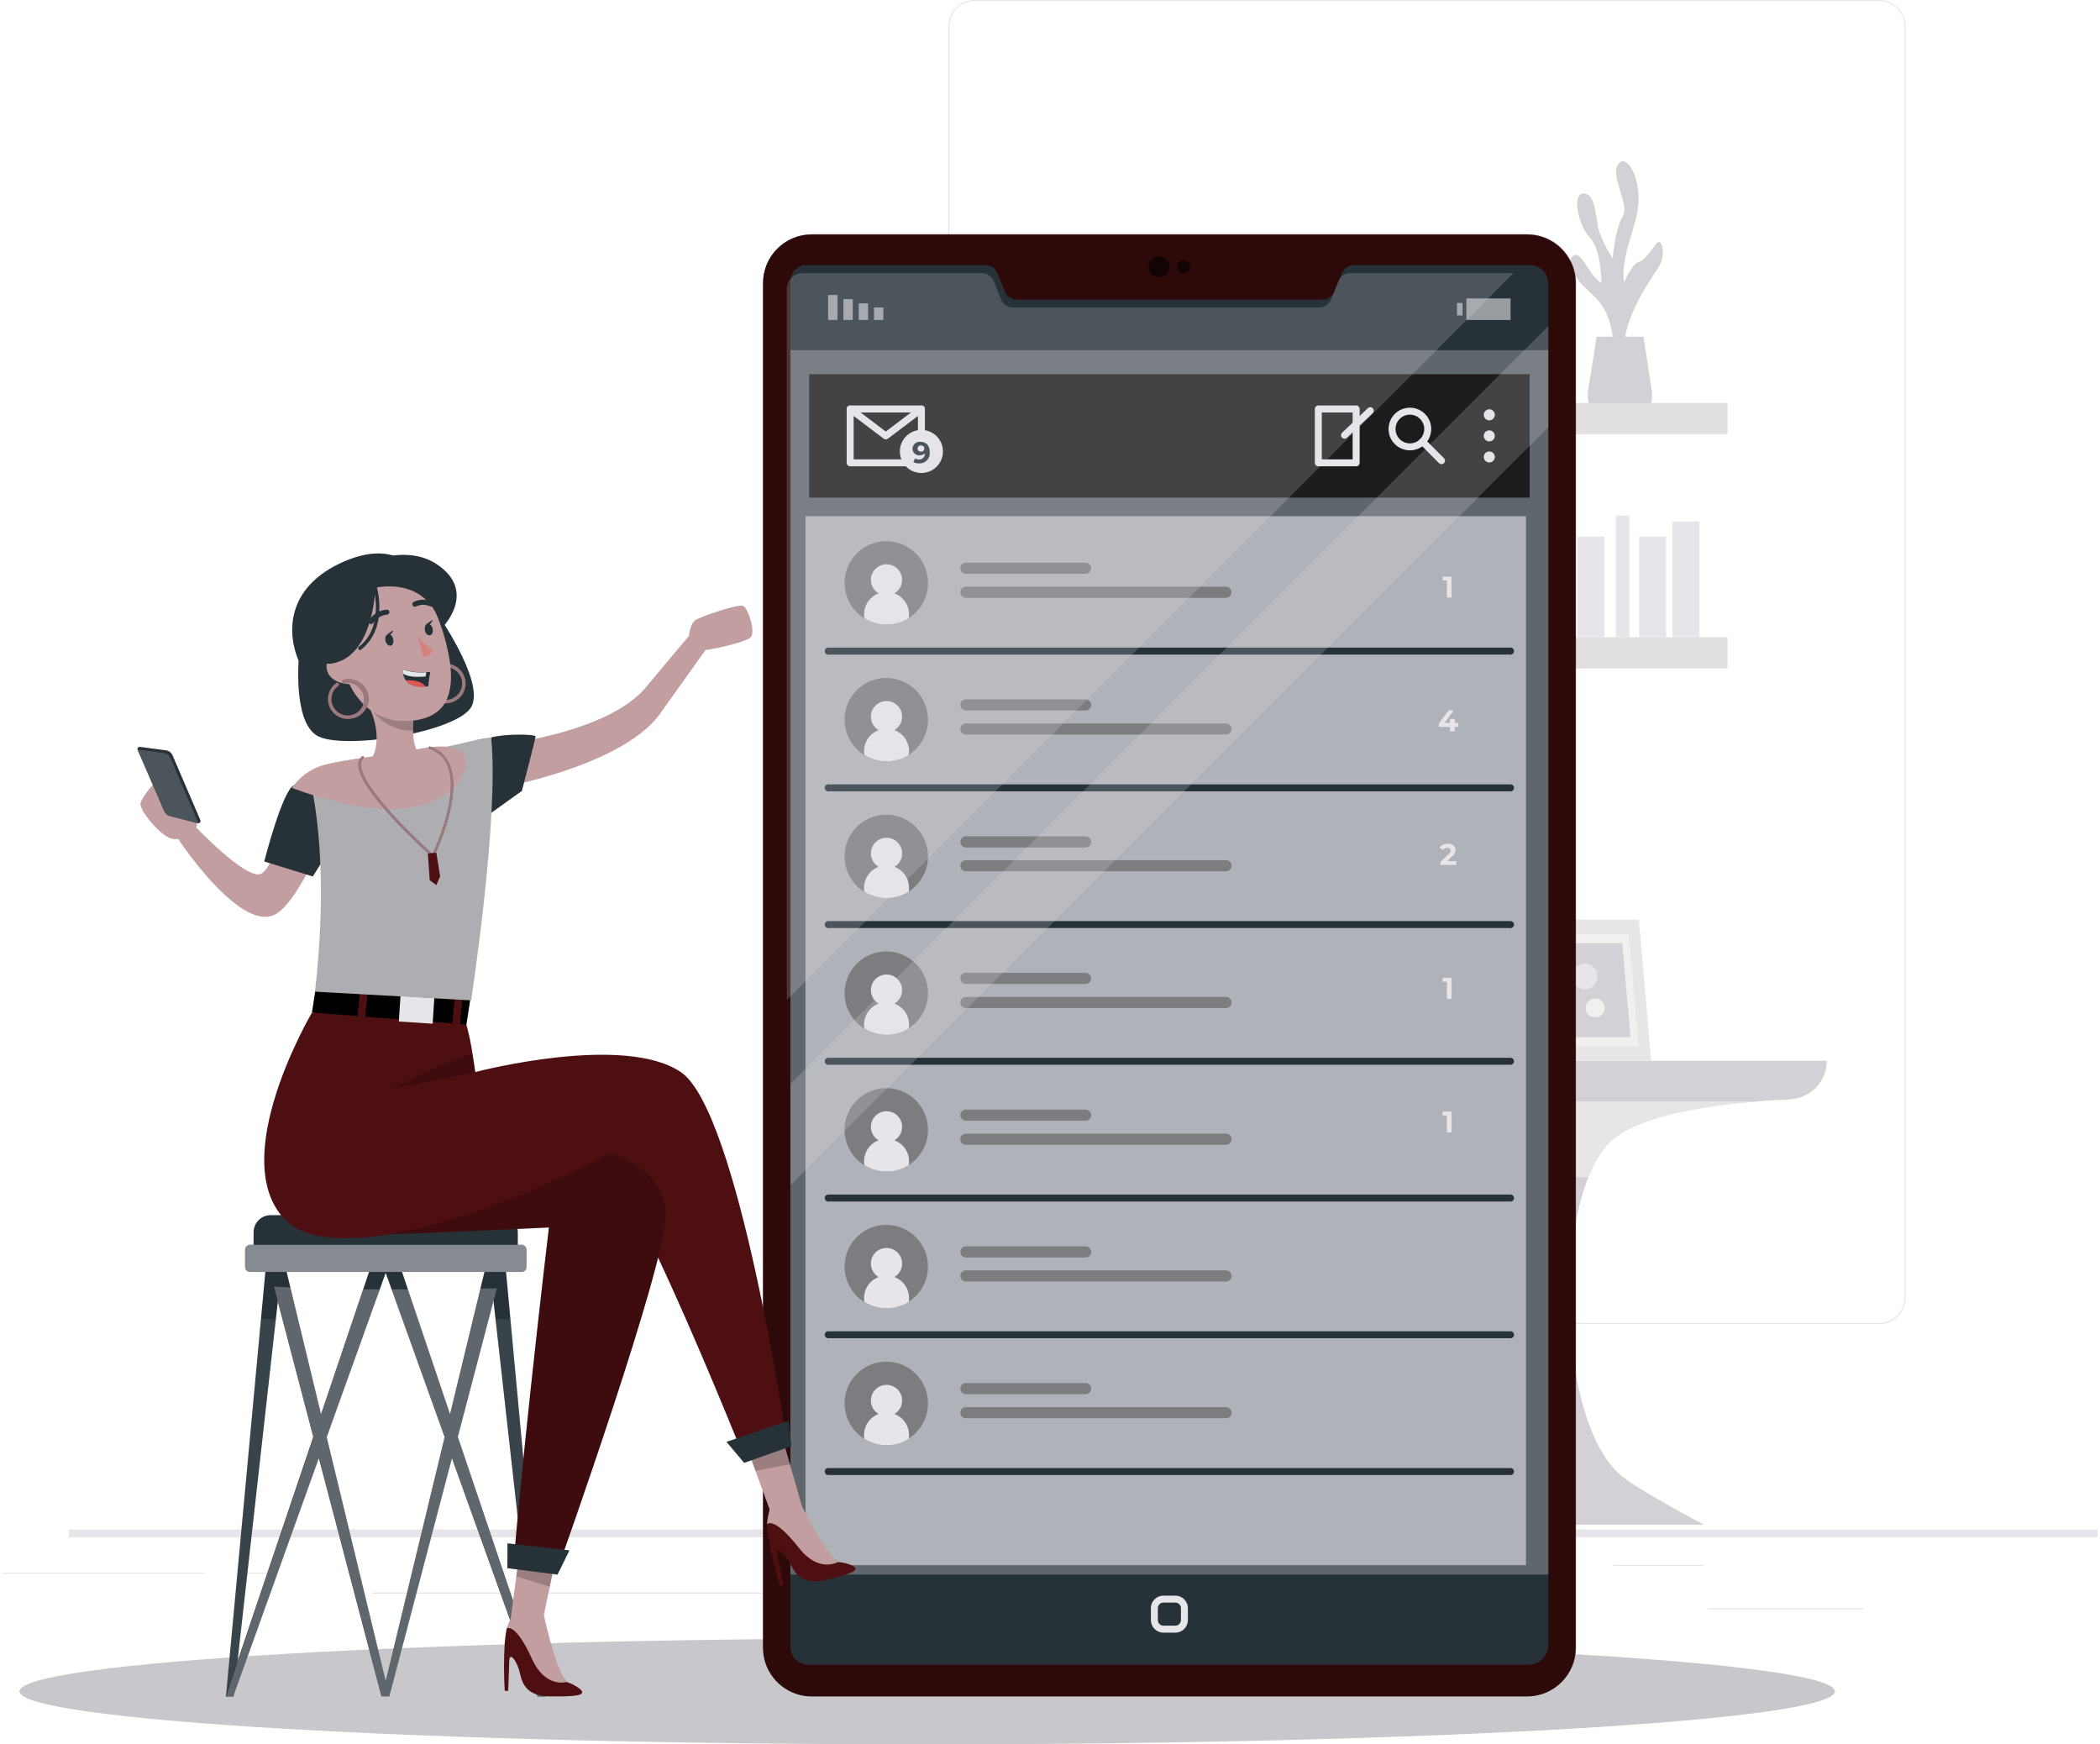 <svg width="301" height="250" viewBox="0 0 301 250" fill="none" xmlns="http://www.w3.org/2000/svg">
<path d="M300.657 219.204H9.876V220.322H300.657V219.204Z" fill="#E5E5EA"/>
<path d="M267.038 230.493H244.813V230.661H267.038V230.493Z" fill="#E5E5EA"/>
<path d="M187.401 232.318H181.57V232.486H187.401V232.318Z" fill="#E5E5EA"/>
<path d="M244.143 224.266H231.266V224.434H244.143V224.266Z" fill="#E5E5EA"/>
<path d="M29.325 225.393H0.343V225.561H29.325V225.393Z" fill="#E5E5EA"/>
<path d="M39.551 225.393H35.303V225.561H39.551V225.393Z" fill="#E5E5EA"/>
<path d="M116.224 228.225H53.361V228.393H116.224V228.225Z" fill="#E5E5EA"/>
<path d="M269.326 189.768H139.75C138.734 189.766 137.761 189.362 137.043 188.644C136.324 187.926 135.92 186.952 135.918 185.937V3.798C135.929 2.788 136.337 1.823 137.054 1.112C137.772 0.401 138.74 0.002 139.75 0H269.326C270.334 0.003 271.301 0.404 272.015 1.115C272.73 1.826 273.136 2.79 273.145 3.798V185.937C273.145 186.95 272.743 187.923 272.027 188.641C271.311 189.359 270.34 189.765 269.326 189.768ZM139.75 0.134C138.779 0.136 137.848 0.523 137.161 1.209C136.474 1.896 136.088 2.827 136.086 3.798V185.937C136.088 186.908 136.474 187.839 137.161 188.525C137.848 189.212 138.779 189.599 139.75 189.6H269.326C270.298 189.599 271.228 189.212 271.915 188.525C272.602 187.839 272.988 186.908 272.99 185.937V3.798C272.988 2.827 272.602 1.896 271.915 1.209C271.228 0.523 270.298 0.136 269.326 0.134H139.75Z" fill="#E5E5EA"/>
<path d="M181.214 152.036H261.832C261.831 153.46 261.281 154.83 260.296 155.859C259.311 156.887 257.967 157.496 256.544 157.559C247.881 157.954 234.554 159.323 230.327 164.115C222.449 173.053 223.214 204.444 232.648 211.711C235.608 213.992 244.237 218.515 244.237 218.515H198.815C198.815 218.515 206.867 213.899 209.672 211.711C219.067 204.383 219.328 173.012 211.417 164.115C207.357 159.552 194.863 158.075 186.481 157.612C185.057 157.533 183.716 156.911 182.736 155.874C181.756 154.836 181.212 153.463 181.214 152.036Z" fill="#D1D1D6"/>
<path d="M251.845 157.854C243.659 158.525 233.841 160.128 230.325 164.114C229.177 165.491 228.269 167.052 227.641 168.731H214.093C213.46 167.054 212.553 165.494 211.409 164.114C207.879 160.149 197.988 158.518 189.936 157.854H251.845Z" fill="#E6E6E6"/>
<path d="M215.557 152.077L216.65 139.548H200.76L199.667 152.077H215.557Z" fill="#E5E5EA"/>
<path d="M215.556 152.077L216.65 139.548H217.509L216.408 152.077H215.556Z" fill="#E0E0E0"/>
<path d="M214.046 150.801L214.918 140.823H202.269L201.397 150.801H214.046Z" fill="#F0F0F0"/>
<path d="M213.08 149.976L213.805 141.641H203.236L202.511 149.976H213.08Z" fill="#D1D1D6"/>
<path d="M220.71 152.036H236.674L234.903 131.791H218.939L220.71 152.036Z" fill="#E6E6E6"/>
<path d="M220.711 152.036H219.953L218.174 131.791H218.939L220.711 152.036Z" fill="#E0E0E0"/>
<path d="M222.16 149.976H234.87L233.454 133.858H220.751L222.16 149.976Z" fill="#F0F0F0"/>
<path d="M223.085 148.647H233.701L232.526 135.186H221.911L223.085 148.647Z" fill="#D1D1D6"/>
<path d="M228.447 141.239C228.276 141.411 228.073 141.548 227.849 141.641C227.625 141.735 227.385 141.783 227.142 141.783C226.899 141.783 226.659 141.735 226.435 141.641C226.211 141.548 226.008 141.411 225.837 141.239C225.492 140.892 225.299 140.423 225.299 139.934C225.299 139.445 225.492 138.976 225.837 138.629C226.184 138.284 226.653 138.091 227.142 138.091C227.631 138.091 228.1 138.284 228.447 138.629C228.62 138.8 228.756 139.003 228.85 139.227C228.943 139.451 228.991 139.691 228.991 139.934C228.991 140.177 228.943 140.417 228.85 140.641C228.756 140.865 228.62 141.068 228.447 141.239Z" fill="#E5E5EA"/>
<path d="M227.669 143.5C227.794 143.373 227.943 143.273 228.107 143.204C228.271 143.135 228.447 143.1 228.625 143.1C228.803 143.1 228.979 143.135 229.143 143.204C229.308 143.273 229.456 143.373 229.581 143.5C229.776 143.688 229.909 143.929 229.964 144.194C230.019 144.458 229.993 144.733 229.89 144.982C229.786 145.231 229.609 145.444 229.383 145.591C229.157 145.739 228.892 145.814 228.622 145.809C228.352 145.813 228.088 145.736 227.863 145.588C227.638 145.44 227.462 145.228 227.36 144.979C227.257 144.73 227.231 144.456 227.286 144.192C227.342 143.928 227.475 143.687 227.669 143.5Z" fill="#F0F0F0"/>
<path d="M231.145 50.623C231.145 50.623 231.93 45.436 228.145 42.114C224.361 38.792 224.696 36.813 225.777 36.551C226.857 36.289 227.857 39.618 229.521 40.537C229.521 40.537 229.575 35.8 227.884 34.055C226.193 32.31 225.307 27.814 226.917 27.734C228.528 27.653 228.689 30.418 229.018 32.35C229.346 34.283 231.145 37.048 231.145 37.048C231.145 37.048 231.494 32.813 232.581 31.069C233.668 29.324 230.769 25.331 231.91 23.587C233.051 21.842 235.023 25.164 234.856 28.908C234.688 32.653 232.172 36.638 232.782 40.544C232.782 40.544 233.883 37.799 234.869 37.551C235.855 37.303 236.882 35.484 237.52 34.813C238.157 34.142 239.016 36.471 237.52 38.631C236.023 40.792 232.198 46.57 232.782 51.247L231.145 50.623Z" fill="#D1D1D6"/>
<path d="M228.857 48.26L227.615 56.031C227.526 56.596 227.56 57.173 227.716 57.723C227.871 58.273 228.143 58.783 228.514 59.218C228.886 59.653 229.346 60.003 229.865 60.242C230.384 60.482 230.949 60.607 231.521 60.607H232.863C233.434 60.607 233.999 60.482 234.518 60.242C235.036 60.003 235.497 59.653 235.867 59.218C236.238 58.783 236.51 58.273 236.664 57.723C236.819 57.172 236.852 56.595 236.762 56.031L235.567 48.26H228.857Z" fill="#D1D1D6"/>
<path d="M247.612 57.742H160.082V62.238H247.612V57.742Z" fill="#E0E0E0"/>
<path d="M167.966 41.161H164.108V57.736H167.966V41.161Z" fill="#E5E5EA"/>
<path d="M186.615 41.161H182.756V57.736H186.615V41.161Z" fill="#E5E5EA"/>
<path d="M207.788 40.736L203.986 41.392L206.801 57.726L210.603 57.07L207.788 40.736Z" fill="#E5E5EA"/>
<path d="M172.751 43.349H168.892V57.743H172.751V43.349Z" fill="#E5E5EA"/>
<path d="M181.61 43.349H177.751V57.743H181.61V43.349Z" fill="#E5E5EA"/>
<path d="M203.981 43.349H200.122V57.743H203.981V43.349Z" fill="#E5E5EA"/>
<path d="M191.681 42.839L187.914 43.676L191.037 57.726L194.803 56.889L191.681 42.839Z" fill="#E5E5EA"/>
<path d="M176.079 40.343H174.154V57.743H176.079V40.343Z" fill="#E5E5EA"/>
<path d="M199.016 40.343H197.09V57.743H199.016V40.343Z" fill="#E5E5EA"/>
<path d="M160.082 95.81L247.611 95.81V91.314L160.082 91.314V95.81Z" fill="#E0E0E0"/>
<path d="M239.721 91.314H243.58V74.74H239.721V91.314Z" fill="#E5E5EA"/>
<path d="M221.079 91.314H224.937V74.74H221.079V91.314Z" fill="#E5E5EA"/>
<path d="M197.1 90.656L200.902 91.311L203.718 74.978L199.915 74.322L197.1 90.656Z" fill="#E5E5EA"/>
<path d="M234.943 91.314H238.801V76.921H234.943V91.314Z" fill="#E5E5EA"/>
<path d="M226.084 91.314H229.942V76.921H226.084V91.314Z" fill="#E5E5EA"/>
<path d="M203.713 91.314H207.571V76.921H203.713V91.314Z" fill="#E5E5EA"/>
<path d="M212.902 90.465L216.669 91.302L219.792 77.251L216.025 76.414L212.902 90.465Z" fill="#E5E5EA"/>
<path d="M231.614 91.307H233.54V73.907H231.614V91.307Z" fill="#E5E5EA"/>
<path d="M208.678 91.307H210.604V73.907H208.678V91.307Z" fill="#E5E5EA"/>
<path d="M168.478 91.167H187.267V78.196H168.478V91.167Z" fill="#E5E5EA"/>
<path d="M132.9 250C204.756 250 263.007 246.599 263.007 242.404C263.007 238.209 204.756 234.808 132.9 234.808C61.044 234.808 2.793 238.209 2.793 242.404C2.793 246.599 61.044 250 132.9 250Z" fill="#C7C7CC"/>
<path d="M218.873 33.605H116.339C112.485 33.605 109.36 36.73 109.36 40.584V236.157C109.36 240.011 112.485 243.135 116.339 243.135H218.873C222.727 243.135 225.851 240.011 225.851 236.157V40.584C225.851 36.73 222.727 33.605 218.873 33.605Z" fill="#270809"/>
<path opacity="0.4" d="M218.926 33.552H116.392C112.537 33.552 109.413 36.676 109.413 40.53V236.103C109.413 239.957 112.537 243.082 116.392 243.082H218.926C222.78 243.082 225.904 239.957 225.904 236.103V40.53C225.904 36.676 222.78 33.552 218.926 33.552Z" fill="#3A0B0E"/>
<path d="M221.925 40.624V235.741C221.925 236.119 221.85 236.494 221.704 236.843C221.557 237.192 221.343 237.509 221.073 237.774C220.803 238.039 220.484 238.249 220.132 238.389C219.781 238.53 219.405 238.599 219.026 238.593H115.882C115.538 238.597 115.197 238.532 114.879 238.402C114.561 238.272 114.272 238.079 114.03 237.835C113.789 237.59 113.599 237.3 113.472 236.98C113.345 236.661 113.283 236.319 113.292 235.976V40.389C113.28 40.087 113.328 39.785 113.434 39.5C113.539 39.216 113.7 38.956 113.906 38.734C114.112 38.512 114.36 38.333 114.636 38.207C114.912 38.081 115.21 38.011 115.513 38.001H141.294C141.655 38.006 142.007 38.119 142.304 38.326C142.6 38.533 142.828 38.824 142.958 39.161L144.025 41.785C144.155 42.12 144.382 42.408 144.678 42.613C144.973 42.818 145.323 42.929 145.682 42.933H189.588C189.951 42.939 190.308 42.835 190.61 42.633C190.912 42.432 191.145 42.143 191.279 41.805L192.353 39.161C192.481 38.825 192.708 38.534 193.003 38.327C193.299 38.12 193.65 38.006 194.01 38.001H219.395C220.076 38.02 220.723 38.306 221.196 38.796C221.669 39.287 221.931 39.943 221.925 40.624Z" fill="#263238"/>
<path opacity="0.3" d="M221.925 50.186H113.292V225.661H221.925V50.186Z" fill="#E5E5EA"/>
<path opacity="0.6" d="M125.27 45.858H126.612V44.067H125.27V45.858Z" fill="#E5E5EA"/>
<path opacity="0.6" d="M123.083 45.858H124.425V43.476H123.083V45.858Z" fill="#E5E5EA"/>
<path opacity="0.6" d="M120.889 45.858H122.231V42.879H120.889V45.858Z" fill="#E5E5EA"/>
<path opacity="0.6" d="M118.701 45.858H120.043V42.282H118.701V45.858Z" fill="#E5E5EA"/>
<path opacity="0.6" d="M209.632 43.422H208.833V45.214H209.632V43.422Z" fill="#E5E5EA"/>
<path opacity="0.6" d="M210.183 45.865H216.517V42.772H210.183V45.865Z" fill="#E5E5EA"/>
<path d="M219.248 53.629H115.976V71.324H219.248V53.629Z" fill="#1C1C1E"/>
<path d="M213.465 60.245C213.902 60.245 214.257 59.891 214.257 59.454C214.257 59.016 213.902 58.662 213.465 58.662C213.028 58.662 212.673 59.016 212.673 59.454C212.673 59.891 213.028 60.245 213.465 60.245Z" fill="#E5E5EA"/>
<path d="M213.465 63.265C213.902 63.265 214.257 62.911 214.257 62.474C214.257 62.036 213.902 61.682 213.465 61.682C213.028 61.682 212.673 62.036 212.673 62.474C212.673 62.911 213.028 63.265 213.465 63.265Z" fill="#E5E5EA"/>
<path d="M213.465 66.285C213.902 66.285 214.257 65.93 214.257 65.493C214.257 65.056 213.902 64.701 213.465 64.701C213.028 64.701 212.673 65.056 212.673 65.493C212.673 65.93 213.028 66.285 213.465 66.285Z" fill="#E5E5EA"/>
<path d="M202.083 64.043C203.495 64.043 204.64 62.898 204.64 61.486C204.64 60.074 203.495 58.93 202.083 58.93C200.671 58.93 199.527 60.074 199.527 61.486C199.527 62.898 200.671 64.043 202.083 64.043Z" stroke="#E5E5EA" stroke-linecap="round" stroke-linejoin="round"/>
<path d="M203.889 63.292L206.613 66.023" stroke="#E5E5EA" stroke-linecap="round" stroke-linejoin="round"/>
<path d="M194.381 58.615H188.959V66.332H194.381V58.615Z" stroke="#E5E5EA" stroke-linecap="round" stroke-linejoin="round"/>
<path d="M196.399 58.863L192.715 62.373" stroke="#E5E5EA" stroke-linecap="round" stroke-linejoin="round"/>
<path d="M132.069 58.615H121.856V66.332H132.069V58.615Z" stroke="#E5E5EA" stroke-linecap="round" stroke-linejoin="round"/>
<path d="M121.856 58.615L126.962 62.473L132.069 58.615" stroke="#E5E5EA" stroke-linecap="round" stroke-linejoin="round"/>
<path opacity="0.6" d="M218.726 73.984H115.454V224.322H218.726V73.984Z" fill="#E5E5EA"/>
<path d="M118.708 93.313H216.511" stroke="#263238" stroke-linecap="round" stroke-linejoin="round"/>
<path opacity="0.3" d="M133.014 83.543C133.014 84.726 132.663 85.882 132.006 86.865C131.349 87.848 130.415 88.615 129.323 89.067C128.23 89.52 127.028 89.638 125.868 89.407C124.709 89.177 123.643 88.607 122.807 87.771C121.971 86.935 121.401 85.87 121.171 84.71C120.94 83.55 121.058 82.348 121.511 81.255C121.963 80.163 122.73 79.229 123.713 78.572C124.696 77.915 125.852 77.564 127.035 77.564C127.82 77.564 128.598 77.718 129.324 78.018C130.05 78.318 130.709 78.758 131.264 79.314C131.82 79.869 132.26 80.528 132.56 81.254C132.86 81.98 133.015 82.758 133.014 83.543Z" fill="black"/>
<path d="M128.203 85.04C128.627 84.791 128.957 84.409 129.142 83.953C129.327 83.498 129.357 82.994 129.228 82.519C129.099 82.045 128.817 81.626 128.426 81.328C128.035 81.029 127.557 80.868 127.066 80.868C126.574 80.868 126.096 81.029 125.705 81.328C125.314 81.626 125.033 82.045 124.903 82.519C124.774 82.994 124.804 83.498 124.989 83.953C125.175 84.409 125.504 84.791 125.928 85.04C125.317 85.272 124.79 85.684 124.418 86.222C124.047 86.76 123.848 87.399 123.848 88.053C123.846 88.238 123.862 88.422 123.895 88.603C124.847 89.2 125.948 89.516 127.072 89.516C128.196 89.516 129.297 89.2 130.25 88.603C130.282 88.422 130.298 88.238 130.297 88.053C130.297 87.397 130.096 86.757 129.722 86.219C129.348 85.68 128.818 85.269 128.203 85.04Z" fill="#E5E5EA"/>
<path opacity="0.3" d="M155.607 82.235H138.435C138.331 82.235 138.227 82.215 138.131 82.174C138.034 82.134 137.947 82.075 137.873 82.001C137.799 81.927 137.741 81.839 137.702 81.742C137.663 81.645 137.643 81.541 137.644 81.437C137.644 81.227 137.727 81.025 137.875 80.877C138.024 80.728 138.225 80.645 138.435 80.645H155.607C155.817 80.645 156.019 80.728 156.167 80.877C156.316 81.025 156.399 81.227 156.399 81.437C156.4 81.541 156.38 81.645 156.341 81.742C156.301 81.839 156.243 81.927 156.169 82.001C156.096 82.075 156.008 82.134 155.912 82.174C155.815 82.215 155.712 82.235 155.607 82.235Z" fill="black"/>
<path opacity="0.3" d="M175.738 85.684H138.435C138.225 85.682 138.023 85.597 137.875 85.448C137.727 85.298 137.644 85.096 137.644 84.885C137.643 84.781 137.663 84.677 137.702 84.58C137.741 84.484 137.799 84.395 137.873 84.321C137.947 84.247 138.034 84.188 138.131 84.148C138.227 84.108 138.331 84.087 138.435 84.087H175.738C175.947 84.091 176.146 84.176 176.292 84.326C176.438 84.475 176.518 84.677 176.517 84.885C176.517 85.094 176.435 85.294 176.29 85.443C176.144 85.592 175.946 85.679 175.738 85.684Z" fill="black"/>
<path d="M118.708 112.915H216.511" stroke="#263238" stroke-linecap="round" stroke-linejoin="round"/>
<path opacity="0.3" d="M133.014 103.144C133.014 104.326 132.663 105.482 132.006 106.466C131.349 107.449 130.415 108.215 129.323 108.668C128.23 109.12 127.028 109.239 125.868 109.008C124.709 108.777 123.643 108.208 122.807 107.372C121.971 106.536 121.401 105.47 121.171 104.31C120.94 103.151 121.058 101.948 121.511 100.856C121.963 99.763 122.73 98.83 123.713 98.173C124.696 97.516 125.852 97.165 127.035 97.165C127.82 97.164 128.598 97.318 129.324 97.618C130.05 97.918 130.709 98.359 131.264 98.914C131.82 99.47 132.26 100.129 132.56 100.855C132.86 101.581 133.015 102.359 133.014 103.144Z" fill="black"/>
<path d="M128.203 104.641C128.627 104.391 128.957 104.009 129.142 103.554C129.327 103.098 129.357 102.595 129.228 102.12C129.099 101.646 128.817 101.227 128.426 100.929C128.035 100.63 127.557 100.468 127.066 100.468C126.574 100.468 126.096 100.63 125.705 100.929C125.314 101.227 125.033 101.646 124.903 102.12C124.774 102.595 124.804 103.098 124.989 103.554C125.175 104.009 125.504 104.391 125.928 104.641C125.317 104.872 124.79 105.285 124.418 105.823C124.047 106.361 123.848 107 123.848 107.654C123.846 107.838 123.862 108.022 123.895 108.204C124.847 108.801 125.948 109.117 127.072 109.117C128.196 109.117 129.297 108.801 130.25 108.204C130.282 108.022 130.298 107.838 130.297 107.654C130.297 106.998 130.096 106.358 129.722 105.819C129.348 105.281 128.818 104.869 128.203 104.641Z" fill="#E5E5EA"/>
<path opacity="0.3" d="M155.607 101.829H138.435C138.225 101.829 138.024 101.746 137.875 101.597C137.727 101.449 137.644 101.247 137.644 101.037C137.643 100.933 137.663 100.829 137.702 100.732C137.741 100.635 137.799 100.547 137.873 100.473C137.947 100.399 138.034 100.34 138.131 100.299C138.227 100.259 138.331 100.239 138.435 100.239H155.607C155.712 100.239 155.815 100.259 155.912 100.299C156.008 100.34 156.096 100.399 156.169 100.473C156.243 100.547 156.301 100.635 156.341 100.732C156.38 100.829 156.4 100.933 156.399 101.037C156.399 101.247 156.316 101.449 156.167 101.597C156.019 101.746 155.817 101.829 155.607 101.829Z" fill="black"/>
<path opacity="0.3" d="M175.738 105.278H138.435C138.331 105.278 138.227 105.257 138.131 105.217C138.034 105.177 137.947 105.118 137.873 105.044C137.799 104.969 137.741 104.881 137.702 104.784C137.663 104.688 137.643 104.584 137.644 104.479C137.644 104.269 137.727 104.068 137.875 103.919C138.024 103.771 138.225 103.688 138.435 103.688H175.738C175.946 103.691 176.144 103.776 176.289 103.924C176.435 104.072 176.517 104.272 176.517 104.479C176.518 104.688 176.438 104.889 176.292 105.039C176.146 105.188 175.947 105.274 175.738 105.278Z" fill="black"/>
<path d="M118.708 132.509H216.511" stroke="#263238" stroke-linecap="round" stroke-linejoin="round"/>
<path opacity="0.3" d="M133.014 122.739C133.014 123.921 132.663 125.077 132.006 126.06C131.349 127.044 130.415 127.81 129.323 128.262C128.23 128.715 127.028 128.833 125.868 128.603C124.709 128.372 123.643 127.803 122.807 126.966C121.971 126.13 121.401 125.065 121.171 123.905C120.94 122.745 121.058 121.543 121.511 120.451C121.963 119.358 122.73 118.424 123.713 117.767C124.696 117.11 125.852 116.76 127.035 116.76C127.82 116.759 128.598 116.913 129.324 117.213C130.05 117.513 130.709 117.954 131.264 118.509C131.82 119.064 132.26 119.724 132.56 120.45C132.86 121.175 133.015 121.953 133.014 122.739Z" fill="black"/>
<path d="M128.203 124.235C128.627 123.986 128.957 123.604 129.142 123.149C129.327 122.693 129.357 122.189 129.228 121.715C129.099 121.24 128.817 120.822 128.426 120.523C128.035 120.225 127.557 120.063 127.066 120.063C126.574 120.063 126.096 120.225 125.705 120.523C125.314 120.822 125.033 121.24 124.903 121.715C124.774 122.189 124.804 122.693 124.989 123.149C125.175 123.604 125.504 123.986 125.928 124.235C125.317 124.467 124.79 124.879 124.418 125.418C124.047 125.956 123.848 126.594 123.848 127.248C123.846 127.433 123.862 127.617 123.895 127.799C124.847 128.395 125.948 128.712 127.072 128.712C128.196 128.712 129.297 128.395 130.25 127.799C130.282 127.617 130.298 127.433 130.297 127.248C130.297 126.593 130.096 125.952 129.722 125.414C129.348 124.875 128.818 124.464 128.203 124.235Z" fill="#E5E5EA"/>
<path opacity="0.3" d="M155.607 121.457H138.435C138.331 121.457 138.227 121.436 138.131 121.396C138.034 121.356 137.947 121.297 137.873 121.222C137.799 121.148 137.741 121.06 137.702 120.963C137.663 120.866 137.643 120.763 137.644 120.658C137.644 120.448 137.727 120.246 137.875 120.096C138.023 119.946 138.225 119.861 138.435 119.86H155.607C155.818 119.861 156.019 119.946 156.167 120.096C156.316 120.246 156.399 120.448 156.399 120.658C156.4 120.763 156.38 120.866 156.341 120.963C156.301 121.06 156.243 121.148 156.169 121.222C156.096 121.297 156.008 121.356 155.912 121.396C155.815 121.436 155.712 121.457 155.607 121.457Z" fill="black"/>
<path opacity="0.3" d="M175.738 124.873H138.435C138.225 124.873 138.024 124.789 137.875 124.641C137.727 124.492 137.644 124.291 137.644 124.081C137.643 123.976 137.663 123.873 137.702 123.776C137.741 123.679 137.799 123.591 137.873 123.517C137.947 123.442 138.034 123.383 138.131 123.343C138.227 123.303 138.331 123.282 138.435 123.282H175.738C175.843 123.282 175.946 123.303 176.043 123.343C176.139 123.383 176.227 123.442 176.3 123.517C176.374 123.591 176.432 123.679 176.472 123.776C176.511 123.873 176.531 123.976 176.53 124.081C176.53 124.185 176.509 124.288 176.47 124.384C176.43 124.48 176.372 124.567 176.298 124.641C176.224 124.714 176.137 124.773 176.041 124.812C175.945 124.852 175.842 124.873 175.738 124.873Z" fill="black"/>
<path d="M118.708 152.103H216.511" stroke="#263238" stroke-linecap="round" stroke-linejoin="round"/>
<path opacity="0.3" d="M133.014 142.339C133.014 143.522 132.663 144.678 132.006 145.661C131.349 146.644 130.415 147.411 129.323 147.863C128.23 148.316 127.028 148.434 125.868 148.203C124.709 147.973 123.643 147.403 122.807 146.567C121.971 145.731 121.401 144.665 121.171 143.506C120.94 142.346 121.058 141.144 121.511 140.051C121.963 138.959 122.73 138.025 123.713 137.368C124.696 136.711 125.852 136.36 127.035 136.36C127.82 136.359 128.598 136.514 129.324 136.814C130.05 137.114 130.709 137.554 131.264 138.11C131.82 138.665 132.26 139.324 132.56 140.05C132.86 140.776 133.015 141.554 133.014 142.339Z" fill="black"/>
<path d="M128.203 143.836C128.627 143.587 128.957 143.205 129.142 142.749C129.327 142.294 129.357 141.79 129.228 141.315C129.099 140.841 128.817 140.422 128.426 140.124C128.035 139.825 127.557 139.664 127.066 139.664C126.574 139.664 126.096 139.825 125.705 140.124C125.314 140.422 125.033 140.841 124.903 141.315C124.774 141.79 124.804 142.294 124.989 142.749C125.175 143.205 125.504 143.587 125.928 143.836C125.317 144.068 124.79 144.48 124.418 145.018C124.047 145.556 123.848 146.195 123.848 146.849C123.846 147.034 123.862 147.218 123.895 147.399C124.847 147.996 125.948 148.312 127.072 148.312C128.196 148.312 129.297 147.996 130.25 147.399C130.282 147.218 130.298 147.034 130.297 146.849C130.297 146.193 130.096 145.553 129.722 145.014C129.348 144.476 128.818 144.065 128.203 143.836Z" fill="#E5E5EA"/>
<path opacity="0.3" d="M155.607 141.024H138.435C138.331 141.024 138.227 141.004 138.131 140.963C138.034 140.923 137.947 140.864 137.873 140.79C137.799 140.716 137.741 140.628 137.702 140.531C137.663 140.434 137.643 140.33 137.644 140.226C137.644 140.016 137.727 139.814 137.875 139.666C138.024 139.517 138.225 139.434 138.435 139.434H155.607C155.712 139.436 155.815 139.458 155.911 139.5C156.007 139.542 156.093 139.602 156.166 139.678C156.238 139.753 156.295 139.842 156.332 139.94C156.37 140.037 156.388 140.141 156.386 140.246C156.382 140.451 156.299 140.647 156.154 140.792C156.008 140.938 155.812 141.021 155.607 141.024Z" fill="black"/>
<path opacity="0.3" d="M175.738 144.473H138.435C138.331 144.473 138.227 144.452 138.131 144.412C138.034 144.372 137.947 144.313 137.873 144.239C137.799 144.165 137.741 144.076 137.702 143.98C137.663 143.883 137.643 143.779 137.644 143.674C137.644 143.464 137.727 143.262 137.875 143.112C138.023 142.963 138.225 142.878 138.435 142.876H175.738C175.949 142.878 176.15 142.963 176.298 143.112C176.447 143.262 176.53 143.464 176.53 143.674C176.531 143.779 176.511 143.883 176.472 143.98C176.432 144.076 176.374 144.165 176.3 144.239C176.227 144.313 176.139 144.372 176.043 144.412C175.946 144.452 175.843 144.473 175.738 144.473Z" fill="black"/>
<path d="M118.708 171.704H216.511" stroke="#263238" stroke-linecap="round" stroke-linejoin="round"/>
<path opacity="0.3" d="M133.014 161.934C133.014 163.117 132.663 164.272 132.006 165.256C131.349 166.239 130.415 167.005 129.323 167.458C128.23 167.91 127.028 168.029 125.868 167.798C124.709 167.567 123.643 166.998 122.807 166.162C121.971 165.326 121.401 164.26 121.171 163.1C120.94 161.941 121.058 160.738 121.511 159.646C121.963 158.553 122.73 157.62 123.713 156.963C124.696 156.306 125.852 155.955 127.035 155.955C127.82 155.954 128.598 156.108 129.324 156.408C130.05 156.709 130.709 157.149 131.264 157.704C131.82 158.26 132.26 158.919 132.56 159.645C132.86 160.371 133.015 161.149 133.014 161.934Z" fill="black"/>
<path d="M128.203 163.43C128.627 163.18 128.957 162.798 129.142 162.343C129.327 161.887 129.357 161.384 129.228 160.909C129.099 160.435 128.817 160.016 128.426 159.718C128.035 159.419 127.557 159.257 127.066 159.257C126.574 159.257 126.096 159.419 125.705 159.718C125.314 160.016 125.033 160.435 124.903 160.909C124.774 161.384 124.804 161.887 124.989 162.343C125.175 162.798 125.504 163.18 125.928 163.43C125.317 163.661 124.79 164.074 124.418 164.612C124.047 165.15 123.848 165.789 123.848 166.443C123.846 166.627 123.862 166.811 123.895 166.993C124.847 167.59 125.948 167.906 127.072 167.906C128.196 167.906 129.297 167.59 130.25 166.993C130.282 166.811 130.298 166.627 130.297 166.443C130.297 165.787 130.096 165.147 129.722 164.608C129.348 164.07 128.818 163.658 128.203 163.43Z" fill="#E5E5EA"/>
<path opacity="0.3" d="M155.607 160.625H138.435C138.225 160.623 138.023 160.538 137.875 160.388C137.727 160.239 137.644 160.037 137.644 159.826C137.643 159.722 137.663 159.618 137.702 159.521C137.741 159.424 137.799 159.336 137.873 159.262C137.947 159.188 138.034 159.129 138.131 159.089C138.227 159.048 138.331 159.028 138.435 159.028H155.607C155.712 159.028 155.815 159.048 155.912 159.089C156.008 159.129 156.096 159.188 156.169 159.262C156.243 159.336 156.301 159.424 156.341 159.521C156.38 159.618 156.4 159.722 156.399 159.826C156.399 160.037 156.316 160.239 156.167 160.388C156.019 160.538 155.818 160.623 155.607 160.625Z" fill="black"/>
<path opacity="0.3" d="M175.738 164.068H138.435C138.225 164.068 138.024 163.984 137.875 163.836C137.727 163.687 137.644 163.486 137.644 163.276C137.643 163.172 137.663 163.068 137.702 162.971C137.741 162.874 137.799 162.786 137.873 162.712C137.947 162.638 138.034 162.579 138.131 162.538C138.227 162.498 138.331 162.478 138.435 162.478H175.738C175.843 162.478 175.946 162.498 176.043 162.538C176.139 162.579 176.227 162.638 176.3 162.712C176.374 162.786 176.432 162.874 176.472 162.971C176.511 163.068 176.531 163.172 176.53 163.276C176.53 163.38 176.509 163.483 176.47 163.579C176.43 163.675 176.372 163.762 176.298 163.836C176.224 163.909 176.137 163.968 176.041 164.008C175.945 164.047 175.842 164.068 175.738 164.068Z" fill="black"/>
<path d="M118.708 191.298H216.511" stroke="#263238" stroke-linecap="round" stroke-linejoin="round"/>
<path opacity="0.3" d="M133.014 181.528C133.014 182.71 132.663 183.866 132.006 184.849C131.349 185.833 130.415 186.599 129.323 187.052C128.23 187.504 127.028 187.622 125.868 187.392C124.709 187.161 123.643 186.592 122.807 185.755C121.971 184.919 121.401 183.854 121.171 182.694C120.94 181.534 121.058 180.332 121.511 179.24C121.963 178.147 122.73 177.213 123.713 176.556C124.696 175.899 125.852 175.549 127.035 175.549C127.82 175.548 128.598 175.702 129.324 176.002C130.05 176.302 130.709 176.743 131.264 177.298C131.82 177.853 132.26 178.513 132.56 179.239C132.86 179.964 133.015 180.742 133.014 181.528Z" fill="black"/>
<path d="M128.203 183.025C128.627 182.775 128.957 182.393 129.142 181.938C129.327 181.482 129.357 180.978 129.228 180.504C129.099 180.029 128.817 179.611 128.426 179.312C128.035 179.014 127.557 178.852 127.066 178.852C126.574 178.852 126.096 179.014 125.705 179.312C125.314 179.611 125.033 180.029 124.903 180.504C124.774 180.978 124.804 181.482 124.989 181.938C125.175 182.393 125.504 182.775 125.928 183.025C125.317 183.256 124.79 183.668 124.418 184.207C124.047 184.745 123.848 185.383 123.848 186.037C123.846 186.222 123.862 186.406 123.895 186.588C124.847 187.184 125.948 187.501 127.072 187.501C128.196 187.501 129.297 187.184 130.25 186.588C130.282 186.406 130.298 186.222 130.297 186.037C130.297 185.382 130.096 184.741 129.722 184.203C129.348 183.664 128.818 183.253 128.203 183.025Z" fill="#E5E5EA"/>
<path opacity="0.3" d="M155.607 180.22H138.435C138.331 180.22 138.227 180.199 138.131 180.159C138.034 180.118 137.947 180.06 137.873 179.985C137.799 179.911 137.741 179.823 137.702 179.726C137.663 179.629 137.643 179.526 137.644 179.421C137.644 179.211 137.727 179.01 137.875 178.861C138.024 178.713 138.225 178.629 138.435 178.629H155.607C155.817 178.629 156.019 178.713 156.167 178.861C156.316 179.01 156.399 179.211 156.399 179.421C156.4 179.526 156.38 179.629 156.341 179.726C156.301 179.823 156.243 179.911 156.169 179.985C156.096 180.06 156.008 180.118 155.912 180.159C155.815 180.199 155.712 180.22 155.607 180.22Z" fill="black"/>
<path opacity="0.3" d="M175.738 183.668H138.435C138.225 183.667 138.023 183.582 137.875 183.432C137.727 183.283 137.644 183.08 137.644 182.87C137.643 182.765 137.663 182.662 137.702 182.565C137.741 182.468 137.799 182.38 137.873 182.306C137.947 182.231 138.034 182.172 138.131 182.132C138.227 182.092 138.331 182.071 138.435 182.071H175.738C175.843 182.071 175.946 182.092 176.043 182.132C176.139 182.172 176.227 182.231 176.3 182.306C176.374 182.38 176.432 182.468 176.472 182.565C176.511 182.662 176.531 182.765 176.53 182.87C176.53 183.08 176.447 183.283 176.298 183.432C176.15 183.582 175.949 183.667 175.738 183.668Z" fill="black"/>
<path d="M118.708 210.899H216.511" stroke="#263238" stroke-linecap="round" stroke-linejoin="round"/>
<path opacity="0.3" d="M133.014 201.128C133.014 202.311 132.663 203.467 132.006 204.45C131.349 205.433 130.415 206.2 129.323 206.652C128.23 207.105 127.028 207.223 125.868 206.992C124.709 206.762 123.643 206.192 122.807 205.356C121.971 204.52 121.401 203.455 121.171 202.295C120.94 201.135 121.058 199.933 121.511 198.84C121.963 197.748 122.73 196.814 123.713 196.157C124.696 195.5 125.852 195.149 127.035 195.149C127.82 195.149 128.598 195.303 129.324 195.603C130.05 195.903 130.709 196.343 131.264 196.899C131.82 197.454 132.26 198.113 132.56 198.839C132.86 199.565 133.015 200.343 133.014 201.128Z" fill="black"/>
<path d="M128.203 202.652C128.627 202.402 128.957 202.02 129.142 201.565C129.327 201.109 129.357 200.605 129.228 200.131C129.099 199.656 128.817 199.238 128.426 198.939C128.035 198.641 127.557 198.479 127.066 198.479C126.574 198.479 126.096 198.641 125.705 198.939C125.314 199.238 125.033 199.656 124.903 200.131C124.774 200.605 124.804 201.109 124.989 201.565C125.175 202.02 125.504 202.402 125.928 202.652C125.317 202.883 124.79 203.295 124.418 203.834C124.047 204.372 123.848 205.01 123.848 205.664C123.846 205.849 123.862 206.033 123.895 206.215C124.847 206.811 125.948 207.128 127.072 207.128C128.196 207.128 129.297 206.811 130.25 206.215C130.282 206.033 130.298 205.849 130.297 205.664C130.297 205.009 130.096 204.368 129.722 203.83C129.348 203.291 128.818 202.88 128.203 202.652Z" fill="#E5E5EA"/>
<path opacity="0.3" d="M155.607 199.813H138.435C138.225 199.813 138.024 199.73 137.875 199.581C137.727 199.433 137.644 199.231 137.644 199.021C137.643 198.917 137.663 198.813 137.702 198.716C137.741 198.62 137.799 198.531 137.873 198.457C137.947 198.383 138.034 198.324 138.131 198.284C138.227 198.244 138.331 198.223 138.435 198.223H155.607C155.712 198.223 155.815 198.244 155.912 198.284C156.008 198.324 156.096 198.383 156.169 198.457C156.243 198.531 156.301 198.62 156.341 198.716C156.38 198.813 156.4 198.917 156.399 199.021C156.399 199.231 156.316 199.433 156.167 199.581C156.019 199.73 155.817 199.813 155.607 199.813Z" fill="black"/>
<path opacity="0.3" d="M175.738 203.262H138.435C138.331 203.262 138.227 203.242 138.131 203.201C138.034 203.161 137.947 203.102 137.873 203.028C137.799 202.954 137.741 202.866 137.702 202.769C137.663 202.672 137.643 202.568 137.644 202.464C137.644 202.254 137.727 202.052 137.875 201.904C138.024 201.755 138.225 201.672 138.435 201.672H175.738C175.948 201.672 176.15 201.755 176.298 201.904C176.447 202.052 176.53 202.254 176.53 202.464C176.531 202.568 176.511 202.672 176.472 202.769C176.432 202.866 176.374 202.954 176.3 203.028C176.227 203.102 176.139 203.161 176.043 203.201C175.946 203.242 175.843 203.262 175.738 203.262Z" fill="black"/>
<path d="M208.055 82.644V85.637H207.384V83.208H206.78V82.657L208.055 82.644Z" fill="#E5E5EA"/>
<path d="M208.994 104.177H208.505V104.801H207.834V104.177H206.223V103.708L207.632 101.809H208.364L207.055 103.607H207.854V103.05H208.525V103.607H209.015L208.994 104.177Z" fill="#E5E5EA"/>
<path d="M208.727 123.403V123.973H206.466V123.524L207.62 122.43C207.882 122.175 207.929 122.021 207.929 121.88C207.929 121.739 207.767 121.504 207.452 121.504C207.331 121.5 207.212 121.525 207.103 121.578C206.994 121.63 206.9 121.709 206.828 121.806L206.325 121.477C206.462 121.294 206.642 121.148 206.849 121.051C207.056 120.954 207.284 120.909 207.512 120.92C208.184 120.92 208.626 121.262 208.626 121.806C208.623 121.991 208.576 122.173 208.49 122.338C208.404 122.502 208.28 122.644 208.13 122.752L207.459 123.423L208.727 123.403Z" fill="#E5E5EA"/>
<path d="M208.056 140.139V143.138H207.385V140.696H206.788V140.139H208.056Z" fill="#E5E5EA"/>
<path d="M208.056 159.31V162.303H207.385V159.86H206.788V159.31H208.056Z" fill="#E5E5EA"/>
<path d="M134.656 64.701C134.656 66.13 133.497 67.288 132.069 67.288C130.64 67.288 129.482 66.13 129.482 64.701C129.482 63.272 130.64 62.114 132.069 62.114C133.497 62.114 134.656 63.272 134.656 64.701Z" fill="#E5E5EA" stroke="#E5E5EA"/>
<path d="M133.263 64.808C133.286 65.018 133.262 65.231 133.195 65.431C133.127 65.631 133.016 65.814 132.871 65.968C132.725 66.121 132.548 66.24 132.352 66.318C132.155 66.396 131.944 66.43 131.733 66.418C131.444 66.426 131.158 66.354 130.908 66.21L131.163 65.7C131.328 65.809 131.522 65.863 131.719 65.855C131.835 65.862 131.95 65.844 132.058 65.803C132.166 65.761 132.263 65.697 132.343 65.614C132.424 65.531 132.485 65.431 132.523 65.322C132.562 65.213 132.576 65.097 132.565 64.982C132.465 65.075 132.348 65.146 132.22 65.192C132.092 65.238 131.956 65.258 131.82 65.251C131.69 65.262 131.559 65.246 131.435 65.204C131.312 65.163 131.198 65.096 131.101 65.009C131.004 64.921 130.926 64.815 130.872 64.696C130.818 64.577 130.789 64.448 130.787 64.318C130.791 64.176 130.824 64.037 130.884 63.908C130.944 63.78 131.03 63.665 131.136 63.572C131.243 63.478 131.367 63.407 131.502 63.363C131.637 63.32 131.78 63.304 131.921 63.318C132.753 63.318 133.263 63.835 133.263 64.808ZM132.491 64.284C132.491 64.023 132.297 63.835 131.968 63.835C131.849 63.835 131.734 63.882 131.65 63.967C131.566 64.051 131.518 64.165 131.518 64.284C131.518 64.404 131.566 64.518 131.65 64.602C131.734 64.687 131.849 64.734 131.968 64.734C132.032 64.742 132.097 64.736 132.159 64.717C132.221 64.698 132.279 64.666 132.328 64.624C132.377 64.582 132.417 64.53 132.445 64.471C132.473 64.413 132.489 64.349 132.491 64.284Z" fill="#263238"/>
<path d="M168.464 229.185H166.76C166.041 229.185 165.458 229.768 165.458 230.487V232.191C165.458 232.91 166.041 233.493 166.76 233.493H168.464C169.183 233.493 169.766 232.91 169.766 232.191V230.487C169.766 229.768 169.183 229.185 168.464 229.185Z" stroke="#E5E5EA" stroke-miterlimit="10"/>
<path opacity="0.6" d="M167.593 38.249C167.593 38.543 167.505 38.831 167.341 39.076C167.178 39.321 166.945 39.512 166.673 39.625C166.401 39.738 166.101 39.767 165.812 39.71C165.523 39.652 165.258 39.511 165.049 39.302C164.841 39.094 164.699 38.828 164.642 38.539C164.584 38.251 164.614 37.951 164.727 37.679C164.839 37.407 165.03 37.174 165.275 37.01C165.52 36.846 165.808 36.759 166.103 36.759C166.498 36.759 166.877 36.916 167.156 37.195C167.436 37.475 167.593 37.854 167.593 38.249Z" fill="black"/>
<path opacity="0.6" d="M170.613 38.249C170.614 38.439 170.559 38.625 170.454 38.784C170.35 38.942 170.2 39.066 170.025 39.14C169.85 39.214 169.657 39.234 169.47 39.197C169.284 39.161 169.112 39.07 168.977 38.936C168.842 38.802 168.75 38.631 168.713 38.445C168.675 38.259 168.694 38.066 168.766 37.89C168.838 37.714 168.961 37.564 169.119 37.458C169.277 37.352 169.463 37.296 169.653 37.296C169.779 37.295 169.903 37.319 170.02 37.366C170.136 37.414 170.242 37.484 170.331 37.572C170.42 37.661 170.491 37.766 170.54 37.883C170.588 37.998 170.613 38.123 170.613 38.249Z" fill="black"/>
<path opacity="0.2" d="M216.929 39.143L112.772 143.315V41.532C112.76 41.23 112.808 40.928 112.913 40.645C113.018 40.361 113.178 40.101 113.384 39.879C113.589 39.657 113.837 39.478 114.112 39.352C114.386 39.225 114.684 39.155 114.986 39.143H140.774C141.135 39.149 141.487 39.262 141.784 39.469C142.08 39.676 142.308 39.967 142.438 40.304L143.505 42.928C143.635 43.263 143.862 43.551 144.158 43.756C144.453 43.96 144.803 44.072 145.162 44.075H189.068C189.431 44.082 189.787 43.977 190.09 43.776C190.392 43.575 190.625 43.286 190.759 42.948L191.833 40.304C191.961 39.967 192.188 39.677 192.483 39.47C192.779 39.263 193.129 39.149 193.49 39.143H216.929Z" fill="#E5E5EA"/>
<path opacity="0.2" d="M221.925 46.73V61.218L113.292 169.852V155.357L221.925 46.73Z" fill="#E5E5EA"/>
<path d="M32.387 243.134H33.481L40.553 180.004L38.212 180.346L32.387 243.134Z" fill="#263238"/>
<path d="M72.354 180.346L70.012 180.004L77.078 243.134H78.179L72.354 180.346Z" fill="#263238"/>
<g opacity="0.1">
<path d="M37.407 189.062L32.387 243.134H33.481L39.54 189.062H37.407Z" fill="#E5E5EA"/>
<path d="M71.025 189.062L77.078 243.134H78.178L73.159 189.062H71.025Z" fill="#E5E5EA"/>
</g>
<path d="M78.177 243.134L65.622 205.932L72.333 180.346L69.991 180.004L64.508 202.685L56.852 180.004L55.262 180.239L53.665 180.004L46.015 202.685L40.532 180.004L38.191 180.346L44.901 205.932L32.346 243.134H33.44L45.699 208.992L54.678 243.134H55.805L64.777 208.992L77.037 243.134H78.177ZM55.282 240.933L46.827 205.966L55.282 182.433L63.73 205.966L55.282 240.933Z" fill="#263238"/>
<path d="M38.802 174.153H71.763C72.415 174.153 73.039 174.412 73.5 174.872C73.96 175.333 74.219 175.957 74.219 176.609V181.051H36.346V176.609C36.346 175.957 36.605 175.333 37.066 174.872C37.526 174.412 38.151 174.153 38.802 174.153Z" fill="#263238"/>
<path d="M35.83 178.4H74.75C74.938 178.4 75.119 178.475 75.253 178.609C75.386 178.742 75.461 178.923 75.461 179.112V181.588C75.461 181.775 75.387 181.954 75.255 182.086C75.123 182.218 74.943 182.292 74.757 182.292H35.837C35.65 182.292 35.471 182.218 35.338 182.086C35.206 181.954 35.132 181.775 35.132 181.588V179.112C35.132 178.925 35.205 178.747 35.336 178.613C35.466 178.48 35.644 178.404 35.83 178.4Z" fill="#263238"/>
<path opacity="0.5" d="M35.83 178.4H74.75C74.938 178.4 75.119 178.475 75.253 178.609C75.386 178.742 75.461 178.923 75.461 179.112V181.588C75.461 181.775 75.387 181.954 75.255 182.086C75.123 182.218 74.943 182.292 74.757 182.292H35.837C35.65 182.292 35.471 182.218 35.338 182.086C35.206 181.954 35.132 181.775 35.132 181.588V179.112C35.132 178.925 35.205 178.747 35.336 178.613C35.466 178.48 35.644 178.404 35.83 178.4Z" fill="#E5E5EA"/>
<path opacity="0.3" d="M71.226 184.641L68.878 184.688L64.529 202.685L58.49 184.802H56.135L63.731 205.96L55.282 240.928L46.828 205.96L54.43 184.802H52.075L46.036 202.699L41.64 184.534C40.815 184.494 40.023 184.447 39.272 184.393L44.942 205.96L32.387 243.162H33.481L45.74 209.02L54.719 243.162H55.846L64.818 209.02L77.078 243.162H78.178L65.623 205.96L71.226 184.641Z" fill="#E5E5EA"/>
<path d="M106.522 86.838C105.851 86.51 100.402 88.375 99.657 88.892C98.913 89.408 98.752 91.126 98.752 91.126L92.9 98.112C86.941 105.943 67.441 107.258 67.441 107.258L68.112 113.606C68.112 113.606 89.042 110.512 94.759 102.071L101.14 93.139C101.657 93.186 106.629 92.113 107.529 91.415C108.428 90.717 107.227 87.16 106.522 86.838Z" fill="#C29EA0"/>
<path d="M48.35 115.558C48.35 115.558 43.244 129.153 39.399 131.079C34.259 133.649 25.307 119.9 25.307 119.9L27.938 118.403C27.938 118.403 35.265 126.127 37.372 125.241C39.48 124.355 41.996 114.35 41.996 114.35L48.35 115.558Z" fill="#C29EA0"/>
<path d="M42.17 112.511C42.17 112.511 47.92 114.068 49.021 118.98L44.834 125.616L37.875 123.469C37.875 123.469 40.505 113.135 42.17 112.511Z" fill="#263238"/>
<path d="M70.394 105.694C72.407 105.13 76.762 105.217 76.762 105.546C76.762 105.875 74.802 113.357 74.802 113.357L69.226 117.343L70.394 105.694Z" fill="#263238"/>
<path d="M42.875 93.803C42.875 93.803 41.888 103.083 45.324 105.365C48.76 107.646 65.676 104.976 67.596 101.238C69.515 97.5 62.294 87.368 62.294 87.368L42.875 93.803Z" fill="#263238"/>
<path d="M114.931 215.837L110.522 216.904L108.288 210.811L106.261 205.268L111.287 203.128L113.22 209.851L114.931 215.837Z" fill="#C29EA0"/>
<path opacity="0.2" d="M113.22 209.851L108.288 210.811L106.261 205.268L111.287 203.128L113.22 209.851Z" fill="black"/>
<path d="M112.77 206.638L106.65 208.912C106.65 208.912 90.324 168.093 86.969 167.979C83.613 167.865 49.451 183.541 40.889 174.831C32.326 166.121 44.707 145.144 44.707 145.144C44.707 145.144 65.301 142.205 66.851 146.855C67.232 148.226 67.524 149.62 67.723 151.029C67.958 152.452 68.119 153.646 68.119 153.646C68.757 153.485 89.431 148.15 97.578 153.646C105.871 159.216 112.77 206.638 112.77 206.638Z" fill="#4E0F12"/>
<path d="M77.573 233.25L73.178 232.13L74.023 225.815L74.808 220.031L80.244 220.521L78.834 227.265L77.573 233.25Z" fill="#C29EA0"/>
<path opacity="0.2" d="M78.802 227.399L73.991 225.936L74.796 220.092L80.238 220.555L78.802 227.399Z" fill="black"/>
<path d="M104.126 206.645L113.037 203.618L113.42 207.269L106.663 209.658L104.126 206.645Z" fill="#263238"/>
<path d="M55.685 176.897C55.685 176.897 57.081 176.93 78.681 175.924C78.681 175.924 75.447 202.926 73.689 223.145L80.151 224.245C80.151 224.245 95.584 180.957 95.417 174.079C95.249 167.201 87.364 165.187 87.364 165.187C87.364 165.187 71.971 174.079 55.685 176.897Z" fill="#4E0F12"/>
<path opacity="0.2" d="M55.685 176.897C55.685 176.897 57.081 176.93 78.681 175.924C78.681 175.924 75.447 202.926 73.689 223.145L80.151 224.245C80.151 224.245 95.584 180.957 95.417 174.079C95.249 167.201 87.364 165.187 87.364 165.187C87.364 165.187 71.971 174.079 55.685 176.897Z" fill="black"/>
<path d="M72.742 221.185L81.62 222.199L79.909 225.675L72.722 224.755L72.742 221.185Z" fill="#263238"/>
<path opacity="0.2" d="M68.125 153.619L56.08 156.128C56.08 156.128 62.736 152.451 67.729 151.002C67.964 152.424 68.125 153.619 68.125 153.619Z" fill="black"/>
<path d="M45.209 141.916L44.712 145.117L66.856 146.828L67.44 143.037L45.209 141.916Z" fill="black"/>
<path d="M52.756 141.705L51.661 141.592L51.088 147.166L52.183 147.279L52.756 141.705Z" fill="#4E0F12"/>
<path d="M62.252 143.041L57.403 142.729L57.167 146.406L62.015 146.718L62.252 143.041Z" fill="#E5E5EA"/>
<path d="M66.374 142.294L65.279 142.182L64.706 147.756L65.8 147.868L66.374 142.294Z" fill="#4E0F12"/>
<path d="M122.238 224.413C121.568 224.103 120.847 223.918 120.11 223.87C120.11 223.87 117.561 222.373 115.037 216.542H112.192C111.712 216.547 111.245 216.699 110.855 216.979C110.465 217.259 110.17 217.652 110.011 218.105C109.964 218.23 109.937 218.361 109.931 218.495C109.958 219.181 110.032 219.865 110.152 220.541C110.568 222.81 111.121 225.051 111.81 227.252L112.293 227.131L111.427 222.85C111.139 221.414 112.655 222.803 113.353 224.252C114.051 225.702 115.131 227.171 118.272 226.453C121.909 225.594 123.385 225.071 122.238 224.413Z" fill="#4E0F12"/>
<path d="M114.521 215.018C114.521 215.018 118.064 222.44 120.11 223.869C120.11 223.869 117.373 225.5 114.521 221.856C110.837 217.159 109.931 218.467 109.931 218.467C110.005 217.657 110.153 216.855 110.374 216.072C110.931 214.569 114.521 215.018 114.521 215.018Z" fill="#C29EA0"/>
<path d="M83.169 242.095C82.589 241.638 81.933 241.288 81.23 241.061C81.23 241.061 79.109 239.001 78.036 232.741L75.284 232.07C74.815 231.962 74.325 232.001 73.878 232.181C73.432 232.361 73.052 232.673 72.788 233.076C72.715 233.188 72.658 233.31 72.621 233.438C72.486 234.103 72.394 234.775 72.345 235.452C72.206 237.744 72.206 240.044 72.345 242.336H72.842L72.996 238.015C73.057 236.545 74.197 238.256 74.533 239.833C74.868 241.41 75.573 243.081 78.787 243.128C82.572 243.168 84.129 243.007 83.169 242.095Z" fill="#4E0F12"/>
<path d="M77.877 231.137C77.877 231.137 79.561 239.189 81.232 241.062C81.232 241.062 78.185 242.001 76.273 237.794C73.81 232.358 72.622 233.419 72.622 233.419C72.885 232.648 73.219 231.904 73.622 231.197C74.521 229.855 77.877 231.137 77.877 231.137Z" fill="#C29EA0"/>
<path d="M62.852 89.878C62.852 89.878 61.603 75.155 49.297 80.483C33.863 87.194 46.13 105.137 53.679 101.453C61.228 97.769 62.852 89.878 62.852 89.878Z" fill="#263238"/>
<path d="M44.901 114.008C45.78 118.926 46.726 128.267 45.15 142.124L67.528 143.372C67.528 143.372 71.595 116.947 70.394 105.694C69.539 105.769 68.692 105.919 67.864 106.143C61.41 107.698 54.86 108.819 48.256 109.498C47.731 109.554 47.224 109.718 46.765 109.98C46.306 110.241 45.907 110.595 45.592 111.019C45.277 111.442 45.053 111.926 44.934 112.441C44.815 112.955 44.804 113.489 44.901 114.008Z" fill="#AEAEB2"/>
<path d="M61.1 108.707C60.883 108.601 60.659 108.511 60.429 108.439C59.905 108.049 59.248 107.096 59.207 104.708C59.198 103.772 59.257 102.837 59.382 101.909L52.718 100.876C52.718 100.876 55.114 105.265 53.329 108.633C52.658 108.935 52.255 109.371 52.403 109.895C53.074 112.223 60.174 114.847 60.174 114.847C60.174 114.847 65.166 110.78 61.1 108.707Z" fill="#C29EA0"/>
<path opacity="0.2" d="M59.368 101.909C59.243 102.837 59.185 103.772 59.194 104.708C54.718 104.842 52.705 100.876 52.705 100.876L59.368 101.909Z" fill="black"/>
<path d="M63.892 100.808C63.33 100.806 62.782 100.638 62.315 100.325C62.004 100.119 61.738 99.852 61.531 99.541C61.325 99.23 61.183 98.88 61.114 98.513C61.006 97.972 61.059 97.41 61.265 96.898C61.471 96.386 61.822 95.944 62.275 95.628C62.33 95.592 62.398 95.578 62.463 95.591C62.528 95.603 62.586 95.641 62.624 95.695C62.643 95.722 62.657 95.752 62.664 95.784C62.671 95.817 62.672 95.85 62.667 95.882C62.661 95.915 62.649 95.946 62.631 95.974C62.614 96.001 62.59 96.025 62.563 96.044C62.09 96.374 61.755 96.868 61.624 97.431C61.493 97.993 61.575 98.584 61.855 99.09C62.134 99.595 62.591 99.979 63.137 100.167C63.683 100.356 64.279 100.335 64.811 100.11C65.342 99.884 65.771 99.469 66.015 98.946C66.259 98.423 66.3 97.828 66.131 97.275C65.962 96.723 65.594 96.254 65.099 95.957C64.603 95.66 64.016 95.557 63.449 95.668C63.417 95.675 63.384 95.676 63.351 95.669C63.319 95.663 63.288 95.651 63.261 95.633C63.233 95.615 63.21 95.591 63.191 95.564C63.173 95.537 63.16 95.506 63.154 95.474C63.14 95.408 63.152 95.339 63.189 95.283C63.225 95.226 63.283 95.186 63.348 95.172C64.089 95.026 64.857 95.18 65.483 95.6C66.11 96.021 66.544 96.673 66.69 97.413C66.836 98.153 66.682 98.921 66.262 99.548C65.841 100.175 65.189 100.609 64.449 100.755C64.265 100.789 64.079 100.807 63.892 100.808Z" fill="#4E0F12"/>
<g opacity="0.5">
<path d="M63.891 100.808C63.329 100.806 62.781 100.638 62.314 100.325C62.003 100.119 61.737 99.852 61.53 99.541C61.324 99.23 61.182 98.88 61.113 98.513C61.005 97.972 61.058 97.41 61.264 96.898C61.47 96.386 61.821 95.944 62.274 95.628C62.329 95.591 62.397 95.578 62.462 95.591C62.527 95.603 62.585 95.641 62.623 95.695C62.642 95.722 62.656 95.752 62.663 95.784C62.67 95.816 62.671 95.85 62.666 95.882C62.66 95.915 62.648 95.946 62.63 95.974C62.612 96.001 62.589 96.025 62.562 96.044C62.089 96.374 61.754 96.868 61.623 97.431C61.492 97.993 61.575 98.584 61.854 99.09C62.133 99.595 62.59 99.979 63.136 100.167C63.682 100.356 64.278 100.335 64.81 100.109C65.341 99.884 65.77 99.469 66.014 98.946C66.258 98.423 66.299 97.827 66.13 97.275C65.961 96.723 65.593 96.253 65.098 95.957C64.603 95.66 64.015 95.557 63.448 95.668C63.416 95.675 63.383 95.675 63.35 95.669C63.318 95.663 63.287 95.651 63.26 95.633C63.232 95.615 63.209 95.591 63.19 95.564C63.172 95.537 63.159 95.506 63.153 95.474C63.139 95.408 63.151 95.339 63.188 95.282C63.224 95.226 63.282 95.186 63.347 95.172C64.088 95.026 64.856 95.18 65.483 95.6C66.109 96.02 66.543 96.672 66.689 97.413C66.835 98.153 66.681 98.921 66.261 99.548C65.84 100.175 65.188 100.609 64.448 100.755C64.264 100.789 64.078 100.807 63.891 100.808Z" fill="#E5E5EA"/>
</g>
<path d="M53.825 83.764C59.415 82.53 61.878 85.106 63.555 90.783C65.656 97.863 65.193 103.325 57.872 103.338C47.927 103.338 44.552 85.818 53.825 83.764Z" fill="#C29EA0"/>
<path d="M59.879 91.26C60.508 91.996 61.224 92.651 62.012 93.213C61.9 93.482 61.715 93.714 61.478 93.883C61.241 94.053 60.961 94.153 60.67 94.173L59.879 91.26Z" fill="#D4827D"/>
<path d="M56.355 91.568C56.47 92.025 56.315 92.461 56.007 92.535C55.698 92.609 55.369 92.3 55.255 91.864C55.141 91.427 55.295 90.978 55.604 90.897C55.913 90.817 56.241 91.112 56.355 91.568Z" fill="#263238"/>
<path d="M55.483 90.931L56.375 90.3C56.375 90.3 56.087 91.259 55.483 90.931Z" fill="#263238"/>
<path d="M62.006 90.079C62.12 90.535 61.965 90.965 61.657 91.045C61.348 91.126 60.986 90.81 60.905 90.374C60.825 89.938 60.952 89.481 61.254 89.408C61.556 89.334 61.898 89.622 62.006 90.079Z" fill="#263238"/>
<path d="M61.134 89.441L62.025 88.811C62.025 88.811 61.771 89.763 61.134 89.441Z" fill="#263238"/>
<path d="M55.45 87.73C55 87.769 54.565 87.91 54.177 88.143C53.79 88.375 53.461 88.693 53.215 89.073" stroke="#263238" stroke-width="0.725" stroke-linecap="round" stroke-linejoin="round"/>
<path d="M59.456 86.596C59.815 86.418 60.209 86.323 60.61 86.317C61.011 86.311 61.407 86.395 61.771 86.563" stroke="#263238" stroke-width="0.725" stroke-linecap="round" stroke-linejoin="round"/>
<path d="M49.806 94.528C49.806 94.528 51.403 89.361 50.222 85.905C50.222 85.905 60.288 78.933 63.321 90.046C63.321 90.046 62.2 79.832 52.544 81.738C42.888 83.644 46.048 97.675 51.933 100.762C51.933 100.762 48.827 97.756 49.806 94.528Z" fill="#263238"/>
<path d="M50.982 95.507C50.785 94.873 50.345 94.341 49.758 94.031C49.17 93.72 48.483 93.655 47.848 93.85C46.164 94.42 46.124 98.158 50.613 98.057C51.264 98.044 51.478 97.366 50.982 95.507Z" fill="#C29EA0"/>
<path d="M61.683 96.306C61.535 96.991 61.438 97.686 61.395 98.386H61.025C59.355 98.527 58.536 98.037 58.133 97.46C57.941 97.173 57.821 96.844 57.784 96.501C57.756 96.307 57.756 96.11 57.784 95.917C58.861 96.288 60.006 96.423 61.139 96.313C61.462 96.333 61.683 96.306 61.683 96.306Z" fill="#263238"/>
<path d="M61.101 96.347L61 96.957C59.43 97.085 58.316 96.957 57.773 96.535C57.744 96.341 57.744 96.144 57.773 95.951C58.841 96.318 59.976 96.453 61.101 96.347Z" fill="#E5E5EA"/>
<path d="M61.027 98.42C59.356 98.561 58.537 98.071 58.135 97.494C58.768 97.453 59.404 97.523 60.014 97.702C60.419 97.829 60.773 98.08 61.027 98.42Z" fill="#DE5753"/>
<path d="M53.806 84.214C53.806 84.214 53.592 93.897 47.767 95.058C41.943 96.219 48.304 82.61 48.304 82.61C48.304 82.61 56.96 76.96 62.731 80.946C68.502 84.932 63.308 90.045 63.308 90.045C63.308 90.045 62.107 82.852 53.806 84.214Z" fill="#263238"/>
<path d="M53.604 83.57C53.604 83.57 55.677 89.696 51.591 92.911" stroke="#263238" stroke-width="0.5" stroke-linecap="round" stroke-linejoin="round"/>
<path d="M49.839 103.044C49.183 103.041 48.547 102.812 48.04 102.395C47.532 101.978 47.184 101.399 47.055 100.755C46.949 100.213 47.003 99.652 47.21 99.139C47.417 98.627 47.769 98.186 48.222 97.87C48.277 97.841 48.341 97.833 48.402 97.848C48.462 97.862 48.515 97.899 48.551 97.95C48.587 98.001 48.602 98.064 48.595 98.126C48.587 98.188 48.557 98.245 48.511 98.286C48.037 98.617 47.703 99.112 47.573 99.675C47.444 100.238 47.527 100.829 47.807 101.334C48.088 101.839 48.546 102.222 49.092 102.409C49.639 102.596 50.235 102.574 50.767 102.347C51.298 102.12 51.726 101.704 51.968 101.18C52.211 100.655 52.25 100.06 52.079 99.508C51.908 98.956 51.538 98.487 51.041 98.192C50.545 97.897 49.956 97.797 49.39 97.91C49.355 97.922 49.319 97.926 49.283 97.922C49.246 97.918 49.212 97.907 49.18 97.888C49.149 97.87 49.122 97.845 49.101 97.815C49.08 97.785 49.066 97.751 49.059 97.716C49.052 97.68 49.053 97.643 49.062 97.608C49.07 97.573 49.086 97.54 49.109 97.511C49.131 97.482 49.16 97.459 49.192 97.442C49.224 97.425 49.26 97.416 49.296 97.414C49.67 97.321 50.058 97.305 50.438 97.368C50.819 97.43 51.182 97.568 51.507 97.775C51.832 97.982 52.111 98.252 52.329 98.57C52.546 98.888 52.697 99.247 52.771 99.625C52.846 100.002 52.843 100.391 52.763 100.768C52.682 101.145 52.526 101.501 52.304 101.816C52.082 102.13 51.799 102.397 51.471 102.599C51.143 102.8 50.777 102.934 50.396 102.99C50.213 103.027 50.026 103.045 49.839 103.044Z" fill="#4E0F12"/>
<g opacity="0.5">
<path d="M49.839 103.044C49.183 103.041 48.547 102.812 48.04 102.395C47.532 101.979 47.184 101.399 47.055 100.756C46.949 100.213 47.003 99.652 47.21 99.14C47.417 98.627 47.769 98.186 48.222 97.87C48.277 97.841 48.341 97.833 48.402 97.848C48.462 97.863 48.515 97.899 48.551 97.95C48.586 98.002 48.602 98.064 48.594 98.126C48.587 98.188 48.557 98.245 48.511 98.286C48.037 98.617 47.703 99.112 47.573 99.675C47.443 100.238 47.527 100.829 47.807 101.334C48.088 101.839 48.546 102.222 49.092 102.409C49.639 102.597 50.235 102.574 50.767 102.347C51.298 102.12 51.726 101.704 51.968 101.18C52.211 100.656 52.25 100.06 52.079 99.508C51.908 98.956 51.538 98.488 51.041 98.192C50.545 97.897 49.956 97.797 49.39 97.91C49.355 97.922 49.319 97.926 49.282 97.922C49.246 97.918 49.211 97.907 49.18 97.888C49.149 97.87 49.122 97.845 49.101 97.815C49.08 97.786 49.065 97.752 49.059 97.716C49.052 97.68 49.053 97.644 49.062 97.608C49.07 97.573 49.086 97.54 49.109 97.511C49.131 97.483 49.159 97.459 49.192 97.442C49.224 97.425 49.26 97.416 49.296 97.414C49.67 97.321 50.058 97.306 50.438 97.368C50.819 97.43 51.182 97.569 51.507 97.775C51.832 97.982 52.111 98.252 52.329 98.57C52.546 98.888 52.696 99.247 52.771 99.625C52.846 100.003 52.843 100.392 52.762 100.768C52.682 101.145 52.526 101.501 52.304 101.816C52.082 102.131 51.799 102.397 51.471 102.599C51.143 102.801 50.777 102.934 50.396 102.99C50.213 103.027 50.026 103.045 49.839 103.044Z" fill="#E5E5EA"/>
</g>
<path d="M58.168 107.694C60.114 107.365 64.107 106.278 66.053 107.694C67.999 109.11 66.127 114.156 59.343 115.659C52.559 117.162 41.842 112.914 41.842 112.914C42.93 111.341 44.524 110.188 46.358 109.647C49.331 108.848 54.84 108.271 58.168 107.694Z" fill="#C29EA0"/>
<path d="M62.047 122.866C62.004 122.864 61.964 122.847 61.932 122.819C61.503 122.437 51.37 113.425 51.377 109.593C51.367 109.372 51.407 109.151 51.492 108.947C51.578 108.742 51.709 108.56 51.874 108.412C51.889 108.396 51.907 108.383 51.927 108.374C51.947 108.366 51.969 108.361 51.991 108.361C52.013 108.361 52.035 108.366 52.055 108.374C52.075 108.383 52.093 108.396 52.108 108.412C52.139 108.443 52.156 108.486 52.156 108.529C52.156 108.573 52.139 108.616 52.108 108.647C51.98 108.763 51.878 108.906 51.812 109.067C51.746 109.227 51.717 109.4 51.726 109.573C51.726 112.982 60.664 121.188 61.999 122.403C62.61 121.095 65.838 113.78 64.147 109.721C63.918 109.152 63.566 108.642 63.115 108.226C62.665 107.811 62.128 107.501 61.543 107.318C61.501 107.303 61.467 107.272 61.447 107.232C61.427 107.192 61.423 107.146 61.436 107.104C61.443 107.082 61.454 107.062 61.468 107.045C61.483 107.029 61.501 107.015 61.521 107.005C61.541 106.995 61.562 106.989 61.585 106.987C61.607 106.986 61.629 106.989 61.651 106.996C62.282 107.194 62.861 107.529 63.346 107.979C63.831 108.428 64.21 108.979 64.456 109.593C66.368 114.176 62.382 122.403 62.208 122.752C62.197 122.775 62.181 122.794 62.161 122.81C62.141 122.825 62.118 122.835 62.093 122.839L62.047 122.866Z" fill="#4E0F12"/>
<g opacity="0.5">
<path d="M62.047 122.866C62.005 122.863 61.965 122.847 61.933 122.819C61.504 122.436 51.371 113.424 51.378 109.593C51.368 109.371 51.407 109.151 51.493 108.946C51.579 108.742 51.709 108.559 51.874 108.412C51.889 108.396 51.907 108.383 51.928 108.374C51.948 108.365 51.97 108.361 51.992 108.361C52.014 108.361 52.035 108.365 52.056 108.374C52.076 108.383 52.094 108.396 52.109 108.412C52.14 108.443 52.157 108.485 52.157 108.529C52.157 108.573 52.14 108.615 52.109 108.646C51.98 108.762 51.879 108.906 51.813 109.066C51.747 109.226 51.717 109.399 51.727 109.573C51.727 112.981 60.665 121.188 62 122.403C62.611 121.094 65.838 113.78 64.147 109.72C63.919 109.152 63.566 108.641 63.116 108.226C62.666 107.81 62.129 107.5 61.544 107.318C61.502 107.303 61.467 107.272 61.447 107.232C61.427 107.192 61.423 107.146 61.436 107.103C61.443 107.082 61.454 107.062 61.469 107.045C61.483 107.028 61.501 107.014 61.521 107.004C61.541 106.994 61.563 106.988 61.585 106.987C61.608 106.985 61.63 106.988 61.651 106.996C62.282 107.193 62.861 107.529 63.346 107.978C63.831 108.427 64.21 108.979 64.456 109.593C66.368 114.176 62.383 122.403 62.208 122.752C62.198 122.774 62.182 122.794 62.162 122.809C62.142 122.824 62.119 122.835 62.094 122.839L62.047 122.866Z" fill="#E5E5EA"/>
</g>
<path d="M61.327 122.329L62.542 122.201L63.085 125.583L62.542 126.865L61.596 126.147L61.327 122.329Z" fill="#4E0F12"/>
<path d="M27.884 119.215C27.884 119.215 25.871 120.879 24.166 120.034C22.462 119.188 19.912 115.961 20.14 115.095C20.369 114.23 22.462 111.519 22.925 111.74C23.388 111.961 27.025 116.229 27.877 116.92C28.73 117.612 27.884 119.215 27.884 119.215Z" fill="#C29EA0"/>
<path d="M28.394 117.987H28.306L24.347 116.974C24.163 116.924 23.993 116.833 23.85 116.707C23.707 116.582 23.595 116.425 23.522 116.249L19.717 107.485V107.432C19.706 107.381 19.707 107.329 19.721 107.279C19.734 107.229 19.759 107.183 19.794 107.144C19.829 107.106 19.872 107.077 19.921 107.059C19.97 107.042 20.022 107.036 20.073 107.042L23.757 107.532C23.972 107.559 24.177 107.642 24.35 107.772C24.523 107.903 24.659 108.077 24.743 108.277L28.716 117.537C28.738 117.588 28.747 117.644 28.741 117.7C28.735 117.755 28.715 117.808 28.682 117.853C28.65 117.899 28.606 117.935 28.556 117.958C28.505 117.982 28.449 117.991 28.394 117.987Z" fill="#263238"/>
<path opacity="0.2" d="M28.394 117.987H28.307L24.348 116.974C24.164 116.924 23.994 116.833 23.85 116.708C23.707 116.582 23.595 116.425 23.522 116.249L19.717 107.485V107.432H19.764L23.448 107.915C23.664 107.944 23.868 108.028 24.041 108.16C24.214 108.292 24.349 108.466 24.435 108.666L28.407 117.927C28.406 117.947 28.401 117.968 28.394 117.987Z" fill="#E5E5EA"/>
</svg>

